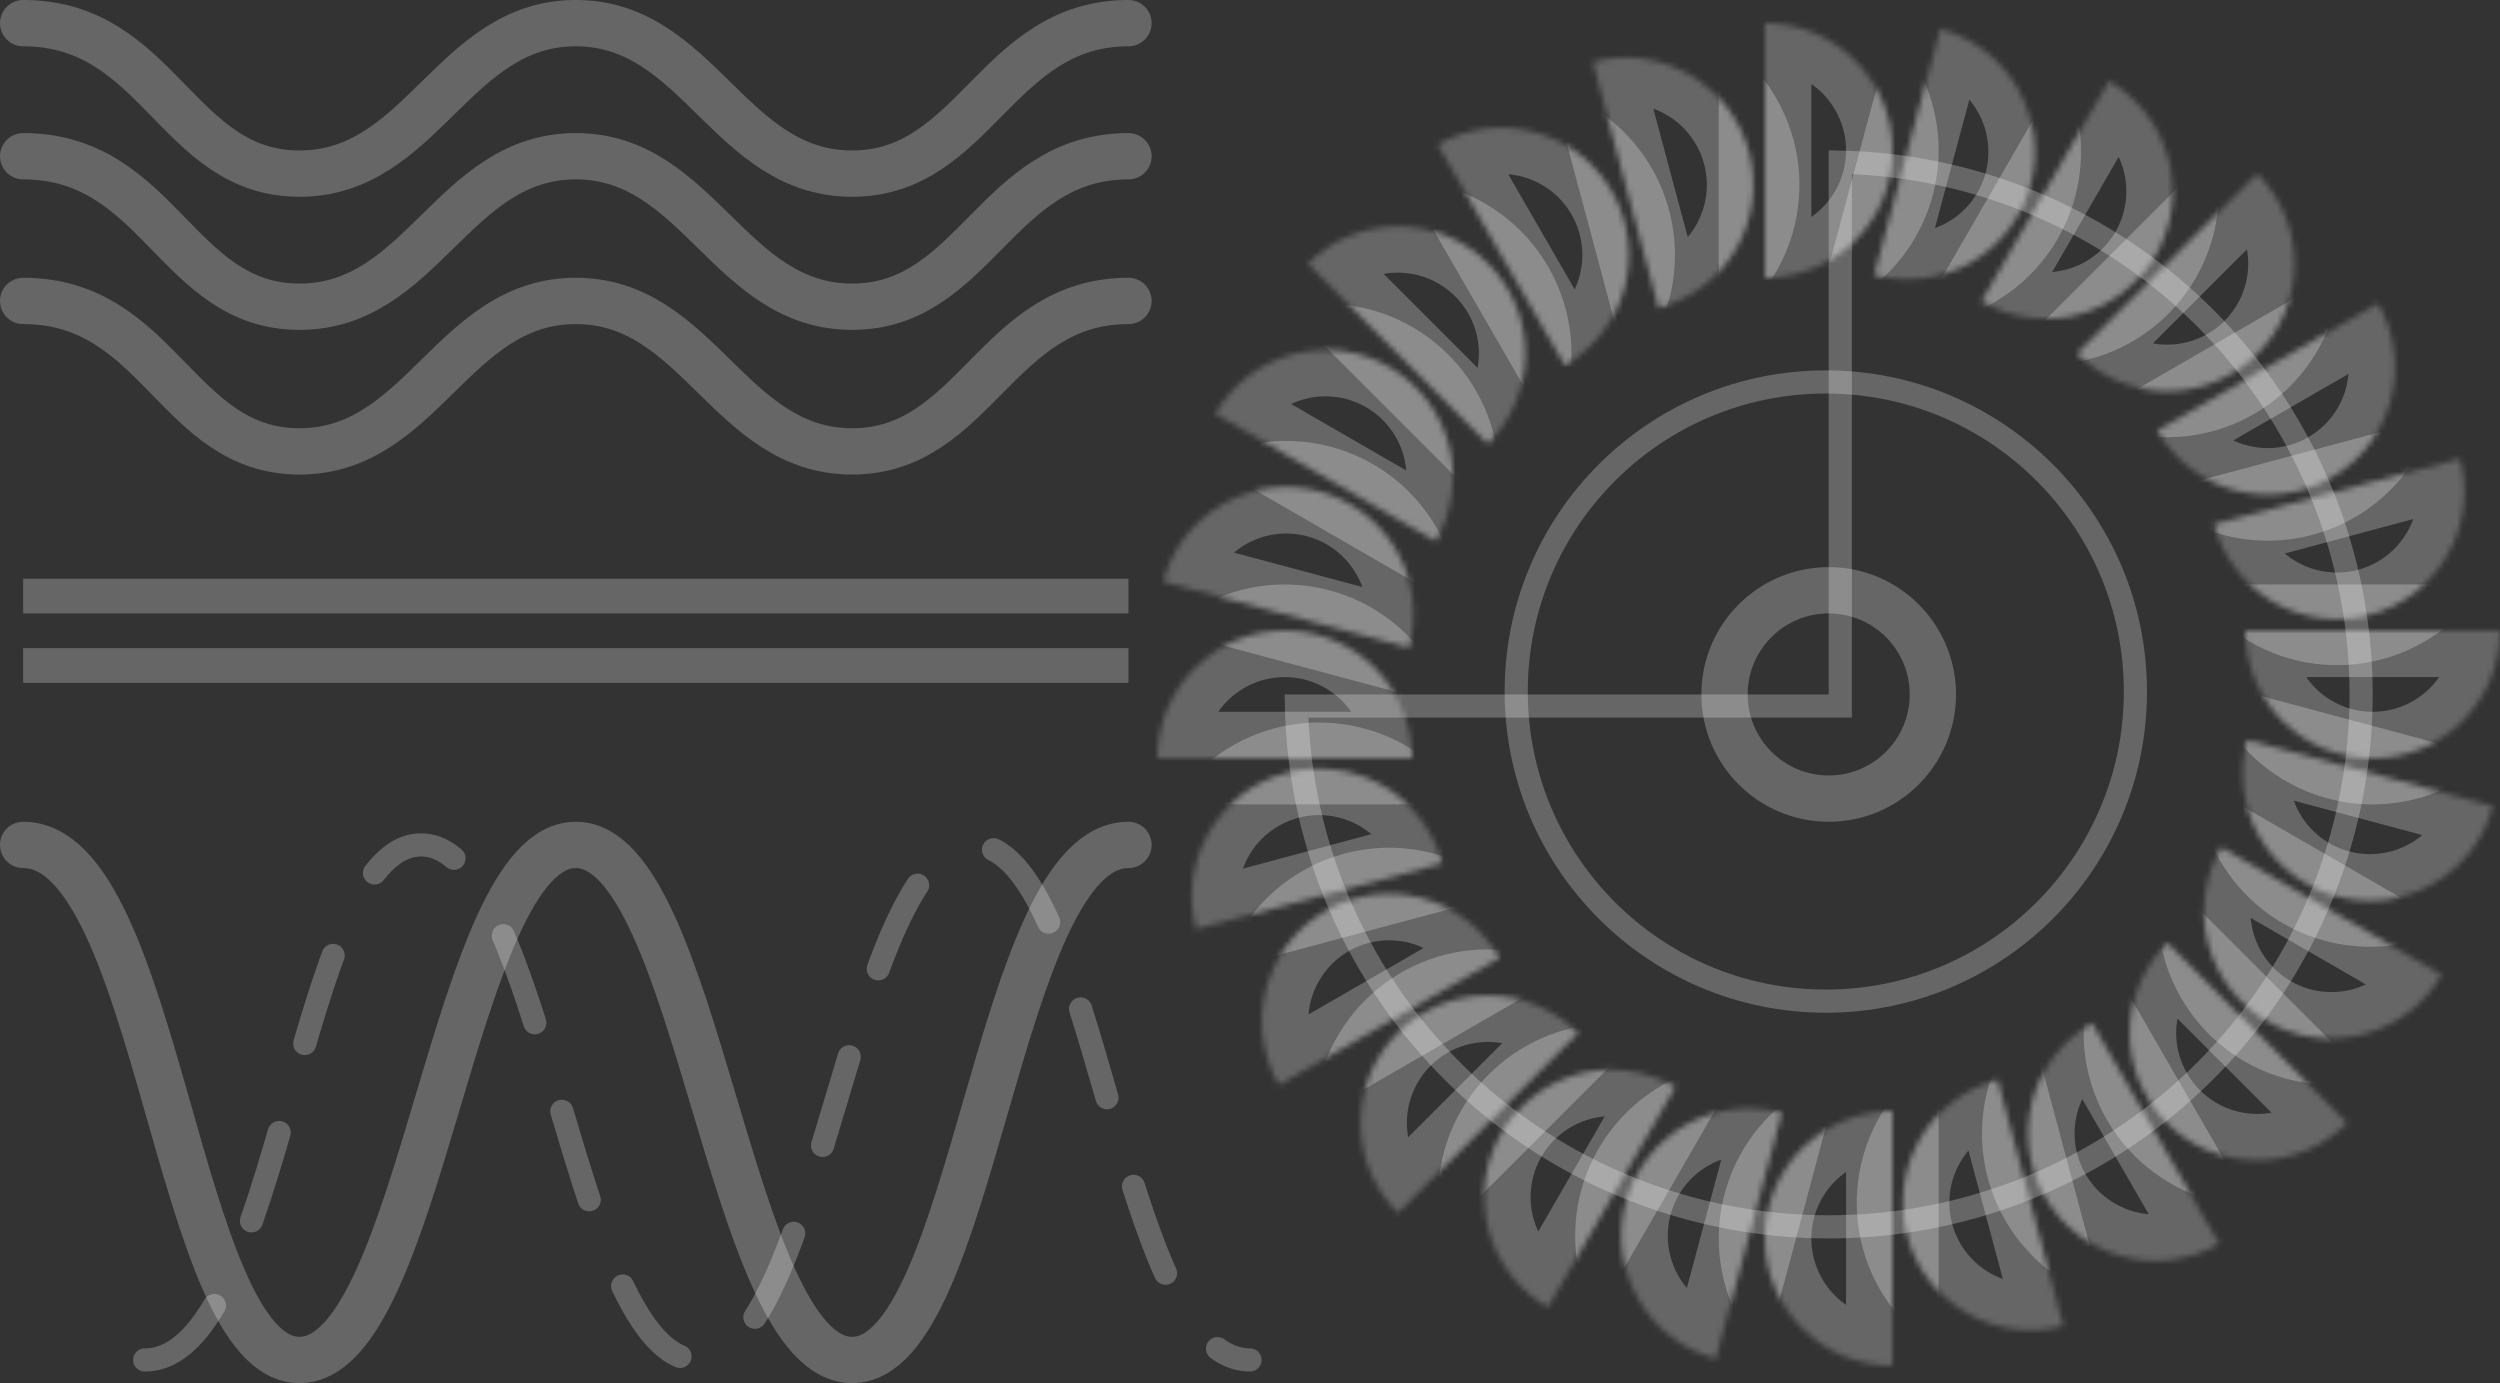 <svg width="432" height="239" viewBox="0 0 432 239" fill="none" xmlns="http://www.w3.org/2000/svg">
<rect x="0" y="0" width="432" height="239" fill="#333333" stroke="none"/>
<path d="M318.001 28.022C335.498 28.402 352.539 33.766 367.113 43.505C382.243 53.614 394.034 67.982 400.998 84.793C407.961 101.604 409.783 120.102 406.233 137.948C402.683 155.795 393.921 172.187 381.055 185.054C368.188 197.92 351.795 206.682 333.949 210.232C316.103 213.782 297.605 211.96 280.794 204.997C263.983 198.034 249.615 186.242 239.506 171.112C229.767 156.538 224.403 139.497 224.022 122H316.001H318.001V120V28.022Z" stroke="white" stroke-opacity="0.25" stroke-width="4"/>
<path d="M369 119.5C369 149.047 345.047 173 315.5 173C285.953 173 262 149.047 262 119.5C262 89.953 285.953 66 315.5 66C345.047 66 369 89.953 369 119.5Z" stroke="white" stroke-opacity="0.25" stroke-width="4"/>
<path d="M334 120C334 129.941 325.941 138 316 138C306.059 138 298 129.941 298 120C298 110.059 306.059 102 316 102C325.941 102 334 110.059 334 120Z" stroke="white" stroke-opacity="0.25" stroke-width="8"/>
<mask id="path-4-inside-1" fill="white">
<path d="M200 131C200 128.111 200.569 125.25 201.674 122.581C202.78 119.912 204.401 117.487 206.443 115.444C208.486 113.401 210.912 111.78 213.581 110.675C216.25 109.569 219.111 109 222 109C224.889 109 227.75 109.569 230.419 110.675C233.088 111.78 235.513 113.401 237.556 115.444C239.599 117.487 241.22 119.912 242.325 122.581C243.431 125.25 244 128.111 244 131L200 131Z"/>
<path d="M241.556 209.605C239.513 207.562 237.893 205.137 236.787 202.468C235.681 199.799 235.112 196.938 235.112 194.049C235.112 191.16 235.682 188.299 236.787 185.63C237.893 182.961 239.513 180.535 241.556 178.492C243.599 176.45 246.024 174.829 248.693 173.723C251.363 172.618 254.223 172.049 257.112 172.049C260.002 172.049 262.862 172.618 265.531 173.723C268.201 174.829 270.626 176.45 272.669 178.492L241.556 209.605Z"/>
<path d="M267.485 225.918C264.983 224.473 262.79 222.55 261.031 220.258C259.272 217.966 257.982 215.35 257.235 212.559C256.487 209.769 256.296 206.858 256.673 203.994C257.05 201.129 257.988 198.367 259.432 195.865C260.877 193.363 262.8 191.17 265.092 189.412C267.384 187.653 270 186.363 272.791 185.615C275.582 184.867 278.492 184.676 281.357 185.053C284.221 185.431 286.983 186.368 289.485 187.813L267.485 225.918Z"/>
<path d="M296.497 234.789C293.706 234.041 291.09 232.751 288.798 230.992C286.506 229.233 284.583 227.04 283.138 224.538C281.694 222.036 280.756 219.274 280.379 216.41C280.002 213.546 280.193 210.635 280.94 207.844C281.688 205.054 282.978 202.438 284.737 200.146C286.496 197.854 288.689 195.93 291.191 194.486C293.693 193.041 296.455 192.104 299.319 191.727C302.184 191.349 305.094 191.54 307.885 192.288L296.497 234.789Z"/>
<path d="M356.543 229.094C353.752 229.842 350.841 230.033 347.977 229.656C345.113 229.279 342.351 228.341 339.849 226.897C337.347 225.452 335.154 223.529 333.395 221.237C331.636 218.945 330.346 216.329 329.598 213.538C328.85 210.747 328.66 207.837 329.037 204.972C329.414 202.108 330.351 199.346 331.796 196.844C333.241 194.342 335.164 192.149 337.456 190.39C339.748 188.632 342.364 187.341 345.155 186.594L356.543 229.094Z"/>
<path d="M383.485 214.917C380.983 216.362 378.221 217.3 375.357 217.677C372.493 218.054 369.582 217.863 366.791 217.115C364.001 216.368 361.385 215.077 359.093 213.319C356.801 211.56 354.877 209.367 353.433 206.865C351.988 204.363 351.051 201.601 350.674 198.736C350.297 195.872 350.487 192.962 351.235 190.171C351.983 187.38 353.273 184.764 355.032 182.472C356.79 180.18 358.983 178.257 361.485 176.812L383.485 214.917Z"/>
<path d="M327 236C324.111 236 321.25 235.431 318.581 234.325C315.912 233.22 313.486 231.599 311.443 229.556C309.401 227.513 307.78 225.088 306.674 222.419C305.569 219.75 305 216.889 305 214C305 211.111 305.569 208.25 306.674 205.581C307.78 202.912 309.401 200.487 311.443 198.444C313.486 196.401 315.912 194.78 318.581 193.675C321.25 192.569 324.111 192 327 192V236Z"/>
<path d="M405.605 194.049C403.562 196.092 401.137 197.712 398.467 198.818C395.798 199.923 392.937 200.492 390.048 200.492C387.159 200.492 384.298 199.923 381.629 198.818C378.96 197.712 376.535 196.092 374.492 194.049C372.449 192.006 370.829 189.581 369.723 186.911C368.617 184.242 368.048 181.381 368.048 178.492C368.048 175.603 368.617 172.743 369.723 170.073C370.829 167.404 372.449 164.979 374.492 162.936L405.605 194.049Z"/>
<path d="M421.917 168.433C420.473 170.935 418.549 173.128 416.257 174.886C413.965 176.645 411.349 177.935 408.559 178.683C405.768 179.431 402.857 179.622 399.993 179.244C397.129 178.867 394.367 177.93 391.865 176.485C389.363 175.041 387.17 173.117 385.411 170.825C383.652 168.533 382.362 165.917 381.614 163.127C380.867 160.336 380.676 157.425 381.053 154.561C381.43 151.697 382.368 148.935 383.812 146.433L421.917 168.433Z"/>
<path d="M430.788 139.292C430.041 142.083 428.751 144.699 426.992 146.991C425.233 149.283 423.04 151.206 420.538 152.651C418.036 154.095 415.274 155.033 412.41 155.41C409.545 155.787 406.635 155.596 403.844 154.849C401.053 154.101 398.437 152.811 396.145 151.052C393.853 149.293 391.93 147.1 390.486 144.598C389.041 142.096 388.103 139.334 387.726 136.47C387.349 133.605 387.54 130.695 388.288 127.904L430.788 139.292Z"/>
<path d="M425.095 79.246C425.842 82.037 426.033 84.947 425.656 87.812C425.279 90.676 424.341 93.438 422.897 95.94C421.452 98.442 419.529 100.635 417.237 102.394C414.945 104.153 412.329 105.443 409.538 106.191C406.748 106.938 403.837 107.129 400.973 106.752C398.108 106.375 395.346 105.437 392.844 103.993C390.342 102.548 388.149 100.625 386.39 98.333C384.632 96.041 383.342 93.425 382.594 90.634L425.095 79.246Z"/>
<path d="M410.918 52.433C412.362 54.935 413.3 57.697 413.677 60.561C414.054 63.425 413.863 66.336 413.116 69.127C412.368 71.917 411.078 74.533 409.319 76.825C407.56 79.118 405.367 81.041 402.865 82.485C400.363 83.93 397.601 84.867 394.737 85.245C391.872 85.622 388.962 85.431 386.171 84.683C383.381 83.935 380.764 82.645 378.472 80.886C376.18 79.128 374.257 76.935 372.813 74.433L410.918 52.433Z"/>
<path d="M432 109C432 111.889 431.431 114.75 430.325 117.419C429.219 120.088 427.599 122.513 425.556 124.556C423.513 126.599 421.088 128.22 418.419 129.325C415.75 130.431 412.889 131 410 131C407.111 131 404.25 130.431 401.581 129.325C398.912 128.22 396.486 126.599 394.443 124.556C392.401 122.513 390.78 120.088 389.674 117.419C388.569 114.75 388 111.889 388 109L432 109Z"/>
<path d="M390.048 30C392.091 32.043 393.712 34.468 394.817 37.137C395.923 39.806 396.492 42.667 396.492 45.556C396.492 48.446 395.923 51.306 394.817 53.975C393.712 56.645 392.091 59.07 390.048 61.113C388.005 63.156 385.58 64.776 382.911 65.882C380.242 66.987 377.381 67.556 374.492 67.556C371.603 67.556 368.742 66.987 366.073 65.882C363.404 64.776 360.979 63.156 358.936 61.113L390.048 30Z"/>
<path d="M364.432 14C366.934 15.444 369.127 17.368 370.886 19.66C372.645 21.952 373.935 24.568 374.682 27.358C375.43 30.149 375.621 33.06 375.244 35.924C374.867 38.788 373.929 41.55 372.485 44.053C371.04 46.555 369.117 48.748 366.825 50.506C364.533 52.265 361.917 53.555 359.126 54.303C356.335 55.051 353.425 55.241 350.56 54.864C347.696 54.487 344.934 53.55 342.432 52.105L364.432 14Z"/>
<path d="M335.292 5C338.083 5.748 340.699 7.038 342.991 8.797C345.283 10.555 347.206 12.748 348.65 15.25C350.095 17.752 351.033 20.514 351.41 23.379C351.787 26.243 351.596 29.154 350.848 31.944C350.1 34.735 348.81 37.351 347.052 39.643C345.293 41.935 343.1 43.858 340.598 45.303C338.096 46.747 335.334 47.685 332.469 48.062C329.605 48.439 326.694 48.248 323.904 47.501L335.292 5Z"/>
<path d="M275.246 10.694C278.037 9.946 280.947 9.755 283.812 10.133C286.676 10.51 289.438 11.447 291.94 12.892C294.442 14.336 296.635 16.26 298.394 18.552C300.153 20.844 301.443 23.46 302.19 26.25C302.938 29.041 303.129 31.952 302.752 34.816C302.375 37.68 301.437 40.442 299.993 42.944C298.548 45.446 296.625 47.639 294.333 49.398C292.041 51.157 289.425 52.447 286.634 53.195L275.246 10.694Z"/>
<path d="M248.433 25C250.935 23.555 253.697 22.618 256.561 22.241C259.425 21.864 262.336 22.054 265.127 22.802C267.917 23.55 270.533 24.84 272.825 26.599C275.117 28.358 277.041 30.55 278.485 33.053C279.93 35.555 280.867 38.317 281.244 41.181C281.621 44.045 281.431 46.956 280.683 49.747C279.935 52.537 278.645 55.153 276.886 57.445C275.128 59.737 272.935 61.661 270.433 63.105L248.433 25Z"/>
<path d="M305 4C307.889 4 310.75 4.569 313.419 5.675C316.088 6.78 318.513 8.401 320.556 10.444C322.599 12.486 324.22 14.912 325.325 17.581C326.431 20.25 327 23.111 327 26C327 28.889 326.431 31.75 325.325 34.419C324.219 37.088 322.599 39.514 320.556 41.556C318.513 43.599 316.088 45.22 313.419 46.325C310.75 47.431 307.889 48 305 48L305 4Z"/>
<path d="M226 45.556C228.043 43.514 230.468 41.893 233.137 40.787C235.806 39.682 238.667 39.113 241.556 39.113C244.445 39.113 247.306 39.682 249.975 40.787C252.644 41.893 255.07 43.514 257.113 45.556C259.155 47.599 260.776 50.025 261.882 52.694C262.987 55.363 263.556 58.224 263.556 61.113C263.556 64.002 262.987 66.863 261.882 69.532C260.776 72.201 259.155 74.626 257.112 76.669L226 45.556Z"/>
<path d="M210 71.485C211.444 68.983 213.368 66.79 215.66 65.031C217.952 63.273 220.568 61.983 223.358 61.235C226.149 60.487 229.06 60.296 231.924 60.673C234.788 61.05 237.55 61.988 240.052 63.433C242.554 64.877 244.747 66.8 246.506 69.092C248.265 71.385 249.555 74.001 250.303 76.791C251.05 79.582 251.241 82.492 250.864 85.357C250.487 88.221 249.549 90.983 248.105 93.485L210 71.485Z"/>
<path d="M201 100.496C201.748 97.706 203.038 95.09 204.797 92.798C206.555 90.506 208.748 88.582 211.25 87.138C213.752 85.693 216.515 84.756 219.379 84.379C222.243 84.002 225.154 84.192 227.944 84.94C230.735 85.688 233.351 86.978 235.643 88.737C237.935 90.496 239.858 92.689 241.303 95.191C242.748 97.692 243.685 100.455 244.062 103.319C244.439 106.183 244.249 109.094 243.501 111.885L201 100.496Z"/>
<path d="M206.694 160.542C205.946 157.752 205.755 154.841 206.133 151.977C206.51 149.112 207.447 146.35 208.892 143.848C210.336 141.346 212.26 139.153 214.552 137.394C216.844 135.636 219.46 134.346 222.25 133.598C225.041 132.85 227.952 132.659 230.816 133.036C233.68 133.414 236.442 134.351 238.944 135.796C241.446 137.24 243.639 139.163 245.398 141.455C247.157 143.748 248.447 146.364 249.195 149.154L206.694 160.542Z"/>
<path d="M221 187.485C219.555 184.983 218.618 182.221 218.241 179.356C217.864 176.492 218.054 173.581 218.802 170.791C219.55 168 220.84 165.384 222.599 163.092C224.358 160.8 226.551 158.877 229.053 157.432C231.555 155.988 234.317 155.05 237.181 154.673C240.045 154.296 242.956 154.487 245.747 155.234C248.537 155.982 251.153 157.272 253.445 159.031C255.737 160.79 257.661 162.983 259.105 165.485L221 187.485Z"/>
</mask>
<path d="M200 131C200 128.111 200.569 125.25 201.674 122.581C202.78 119.912 204.401 117.487 206.443 115.444C208.486 113.401 210.912 111.78 213.581 110.675C216.25 109.569 219.111 109 222 109C224.889 109 227.75 109.569 230.419 110.675C233.088 111.78 235.513 113.401 237.556 115.444C239.599 117.487 241.22 119.912 242.325 122.581C243.431 125.25 244 128.111 244 131L200 131Z" stroke="white" stroke-opacity="0.25" stroke-width="16" mask="url(#path-4-inside-1)"/>
<path d="M241.556 209.605C239.513 207.562 237.893 205.137 236.787 202.468C235.681 199.799 235.112 196.938 235.112 194.049C235.112 191.16 235.682 188.299 236.787 185.63C237.893 182.961 239.513 180.535 241.556 178.492C243.599 176.45 246.024 174.829 248.693 173.723C251.363 172.618 254.223 172.049 257.112 172.049C260.002 172.049 262.862 172.618 265.531 173.723C268.201 174.829 270.626 176.45 272.669 178.492L241.556 209.605Z" stroke="white" stroke-opacity="0.25" stroke-width="16" mask="url(#path-4-inside-1)"/>
<path d="M267.485 225.918C264.983 224.473 262.79 222.55 261.031 220.258C259.272 217.966 257.982 215.35 257.235 212.559C256.487 209.769 256.296 206.858 256.673 203.994C257.05 201.129 257.988 198.367 259.432 195.865C260.877 193.363 262.8 191.17 265.092 189.412C267.384 187.653 270 186.363 272.791 185.615C275.582 184.867 278.492 184.676 281.357 185.053C284.221 185.431 286.983 186.368 289.485 187.813L267.485 225.918Z" stroke="white" stroke-opacity="0.25" stroke-width="16" mask="url(#path-4-inside-1)"/>
<path d="M296.497 234.789C293.706 234.041 291.09 232.751 288.798 230.992C286.506 229.233 284.583 227.04 283.138 224.538C281.694 222.036 280.756 219.274 280.379 216.41C280.002 213.546 280.193 210.635 280.94 207.844C281.688 205.054 282.978 202.438 284.737 200.146C286.496 197.854 288.689 195.93 291.191 194.486C293.693 193.041 296.455 192.104 299.319 191.727C302.184 191.349 305.094 191.54 307.885 192.288L296.497 234.789Z" stroke="white" stroke-opacity="0.25" stroke-width="16" mask="url(#path-4-inside-1)"/>
<path d="M356.543 229.094C353.752 229.842 350.841 230.033 347.977 229.656C345.113 229.279 342.351 228.341 339.849 226.897C337.347 225.452 335.154 223.529 333.395 221.237C331.636 218.945 330.346 216.329 329.598 213.538C328.85 210.747 328.66 207.837 329.037 204.972C329.414 202.108 330.351 199.346 331.796 196.844C333.241 194.342 335.164 192.149 337.456 190.39C339.748 188.632 342.364 187.341 345.155 186.594L356.543 229.094Z" stroke="white" stroke-opacity="0.25" stroke-width="16" mask="url(#path-4-inside-1)"/>
<path d="M383.485 214.917C380.983 216.362 378.221 217.3 375.357 217.677C372.493 218.054 369.582 217.863 366.791 217.115C364.001 216.368 361.385 215.077 359.093 213.319C356.801 211.56 354.877 209.367 353.433 206.865C351.988 204.363 351.051 201.601 350.674 198.736C350.297 195.872 350.487 192.962 351.235 190.171C351.983 187.38 353.273 184.764 355.032 182.472C356.79 180.18 358.983 178.257 361.485 176.812L383.485 214.917Z" stroke="white" stroke-opacity="0.25" stroke-width="16" mask="url(#path-4-inside-1)"/>
<path d="M327 236C324.111 236 321.25 235.431 318.581 234.325C315.912 233.22 313.486 231.599 311.443 229.556C309.401 227.513 307.78 225.088 306.674 222.419C305.569 219.75 305 216.889 305 214C305 211.111 305.569 208.25 306.674 205.581C307.78 202.912 309.401 200.487 311.443 198.444C313.486 196.401 315.912 194.78 318.581 193.675C321.25 192.569 324.111 192 327 192V236Z" stroke="white" stroke-opacity="0.25" stroke-width="16" mask="url(#path-4-inside-1)"/>
<path d="M405.605 194.049C403.562 196.092 401.137 197.712 398.467 198.818C395.798 199.923 392.937 200.492 390.048 200.492C387.159 200.492 384.298 199.923 381.629 198.818C378.96 197.712 376.535 196.092 374.492 194.049C372.449 192.006 370.829 189.581 369.723 186.911C368.617 184.242 368.048 181.381 368.048 178.492C368.048 175.603 368.617 172.743 369.723 170.073C370.829 167.404 372.449 164.979 374.492 162.936L405.605 194.049Z" stroke="white" stroke-opacity="0.25" stroke-width="16" mask="url(#path-4-inside-1)"/>
<path d="M421.917 168.433C420.473 170.935 418.549 173.128 416.257 174.886C413.965 176.645 411.349 177.935 408.559 178.683C405.768 179.431 402.857 179.622 399.993 179.244C397.129 178.867 394.367 177.93 391.865 176.485C389.363 175.041 387.17 173.117 385.411 170.825C383.652 168.533 382.362 165.917 381.614 163.127C380.867 160.336 380.676 157.425 381.053 154.561C381.43 151.697 382.368 148.935 383.812 146.433L421.917 168.433Z" stroke="white" stroke-opacity="0.25" stroke-width="16" mask="url(#path-4-inside-1)"/>
<path d="M430.788 139.292C430.041 142.083 428.751 144.699 426.992 146.991C425.233 149.283 423.04 151.206 420.538 152.651C418.036 154.095 415.274 155.033 412.41 155.41C409.545 155.787 406.635 155.596 403.844 154.849C401.053 154.101 398.437 152.811 396.145 151.052C393.853 149.293 391.93 147.1 390.486 144.598C389.041 142.096 388.103 139.334 387.726 136.47C387.349 133.605 387.54 130.695 388.288 127.904L430.788 139.292Z" stroke="white" stroke-opacity="0.25" stroke-width="16" mask="url(#path-4-inside-1)"/>
<path d="M425.095 79.246C425.842 82.037 426.033 84.947 425.656 87.812C425.279 90.676 424.341 93.438 422.897 95.94C421.452 98.442 419.529 100.635 417.237 102.394C414.945 104.153 412.329 105.443 409.538 106.191C406.748 106.938 403.837 107.129 400.973 106.752C398.108 106.375 395.346 105.437 392.844 103.993C390.342 102.548 388.149 100.625 386.39 98.333C384.632 96.041 383.342 93.425 382.594 90.634L425.095 79.246Z" stroke="white" stroke-opacity="0.25" stroke-width="16" mask="url(#path-4-inside-1)"/>
<path d="M410.918 52.433C412.362 54.935 413.3 57.697 413.677 60.561C414.054 63.425 413.863 66.336 413.116 69.127C412.368 71.917 411.078 74.533 409.319 76.825C407.56 79.118 405.367 81.041 402.865 82.485C400.363 83.93 397.601 84.867 394.737 85.245C391.872 85.622 388.962 85.431 386.171 84.683C383.381 83.935 380.764 82.645 378.472 80.886C376.18 79.128 374.257 76.935 372.813 74.433L410.918 52.433Z" stroke="white" stroke-opacity="0.25" stroke-width="16" mask="url(#path-4-inside-1)"/>
<path d="M432 109C432 111.889 431.431 114.75 430.325 117.419C429.219 120.088 427.599 122.513 425.556 124.556C423.513 126.599 421.088 128.22 418.419 129.325C415.75 130.431 412.889 131 410 131C407.111 131 404.25 130.431 401.581 129.325C398.912 128.22 396.486 126.599 394.443 124.556C392.401 122.513 390.78 120.088 389.674 117.419C388.569 114.75 388 111.889 388 109L432 109Z" stroke="white" stroke-opacity="0.25" stroke-width="16" mask="url(#path-4-inside-1)"/>
<path d="M390.048 30C392.091 32.043 393.712 34.468 394.817 37.137C395.923 39.806 396.492 42.667 396.492 45.556C396.492 48.446 395.923 51.306 394.817 53.975C393.712 56.645 392.091 59.07 390.048 61.113C388.005 63.156 385.58 64.776 382.911 65.882C380.242 66.987 377.381 67.556 374.492 67.556C371.603 67.556 368.742 66.987 366.073 65.882C363.404 64.776 360.979 63.156 358.936 61.113L390.048 30Z" stroke="white" stroke-opacity="0.25" stroke-width="16" mask="url(#path-4-inside-1)"/>
<path d="M364.432 14C366.934 15.444 369.127 17.368 370.886 19.66C372.645 21.952 373.935 24.568 374.682 27.358C375.43 30.149 375.621 33.06 375.244 35.924C374.867 38.788 373.929 41.55 372.485 44.053C371.04 46.555 369.117 48.748 366.825 50.506C364.533 52.265 361.917 53.555 359.126 54.303C356.335 55.051 353.425 55.241 350.56 54.864C347.696 54.487 344.934 53.55 342.432 52.105L364.432 14Z" stroke="white" stroke-opacity="0.25" stroke-width="16" mask="url(#path-4-inside-1)"/>
<path d="M335.292 5C338.083 5.748 340.699 7.038 342.991 8.797C345.283 10.555 347.206 12.748 348.65 15.25C350.095 17.752 351.033 20.514 351.41 23.379C351.787 26.243 351.596 29.154 350.848 31.944C350.1 34.735 348.81 37.351 347.052 39.643C345.293 41.935 343.1 43.858 340.598 45.303C338.096 46.747 335.334 47.685 332.469 48.062C329.605 48.439 326.694 48.248 323.904 47.501L335.292 5Z" stroke="white" stroke-opacity="0.25" stroke-width="16" mask="url(#path-4-inside-1)"/>
<path d="M275.246 10.694C278.037 9.946 280.947 9.755 283.812 10.133C286.676 10.51 289.438 11.447 291.94 12.892C294.442 14.336 296.635 16.26 298.394 18.552C300.153 20.844 301.443 23.46 302.19 26.25C302.938 29.041 303.129 31.952 302.752 34.816C302.375 37.68 301.437 40.442 299.993 42.944C298.548 45.446 296.625 47.639 294.333 49.398C292.041 51.157 289.425 52.447 286.634 53.195L275.246 10.694Z" stroke="white" stroke-opacity="0.25" stroke-width="16" mask="url(#path-4-inside-1)"/>
<path d="M248.433 25C250.935 23.555 253.697 22.618 256.561 22.241C259.425 21.864 262.336 22.054 265.127 22.802C267.917 23.55 270.533 24.84 272.825 26.599C275.117 28.358 277.041 30.55 278.485 33.053C279.93 35.555 280.867 38.317 281.244 41.181C281.621 44.045 281.431 46.956 280.683 49.747C279.935 52.537 278.645 55.153 276.886 57.445C275.128 59.737 272.935 61.661 270.433 63.105L248.433 25Z" stroke="white" stroke-opacity="0.25" stroke-width="16" mask="url(#path-4-inside-1)"/>
<path d="M305 4C307.889 4 310.75 4.569 313.419 5.675C316.088 6.78 318.513 8.401 320.556 10.444C322.599 12.486 324.22 14.912 325.325 17.581C326.431 20.25 327 23.111 327 26C327 28.889 326.431 31.75 325.325 34.419C324.219 37.088 322.599 39.514 320.556 41.556C318.513 43.599 316.088 45.22 313.419 46.325C310.75 47.431 307.889 48 305 48L305 4Z" stroke="white" stroke-opacity="0.25" stroke-width="16" mask="url(#path-4-inside-1)"/>
<path d="M226 45.556C228.043 43.514 230.468 41.893 233.137 40.787C235.806 39.682 238.667 39.113 241.556 39.113C244.445 39.113 247.306 39.682 249.975 40.787C252.644 41.893 255.07 43.514 257.113 45.556C259.155 47.599 260.776 50.025 261.882 52.694C262.987 55.363 263.556 58.224 263.556 61.113C263.556 64.002 262.987 66.863 261.882 69.532C260.776 72.201 259.155 74.626 257.112 76.669L226 45.556Z" stroke="white" stroke-opacity="0.25" stroke-width="16" mask="url(#path-4-inside-1)"/>
<path d="M210 71.485C211.444 68.983 213.368 66.79 215.66 65.031C217.952 63.273 220.568 61.983 223.358 61.235C226.149 60.487 229.06 60.296 231.924 60.673C234.788 61.05 237.55 61.988 240.052 63.433C242.554 64.877 244.747 66.8 246.506 69.092C248.265 71.385 249.555 74.001 250.303 76.791C251.05 79.582 251.241 82.492 250.864 85.357C250.487 88.221 249.549 90.983 248.105 93.485L210 71.485Z" stroke="white" stroke-opacity="0.25" stroke-width="16" mask="url(#path-4-inside-1)"/>
<path d="M201 100.496C201.748 97.706 203.038 95.09 204.797 92.798C206.555 90.506 208.748 88.582 211.25 87.138C213.752 85.693 216.515 84.756 219.379 84.379C222.243 84.002 225.154 84.192 227.944 84.94C230.735 85.688 233.351 86.978 235.643 88.737C237.935 90.496 239.858 92.689 241.303 95.191C242.748 97.692 243.685 100.455 244.062 103.319C244.439 106.183 244.249 109.094 243.501 111.885L201 100.496Z" stroke="white" stroke-opacity="0.25" stroke-width="16" mask="url(#path-4-inside-1)"/>
<path d="M206.694 160.542C205.946 157.752 205.755 154.841 206.133 151.977C206.51 149.112 207.447 146.35 208.892 143.848C210.336 141.346 212.26 139.153 214.552 137.394C216.844 135.636 219.46 134.346 222.25 133.598C225.041 132.85 227.952 132.659 230.816 133.036C233.68 133.414 236.442 134.351 238.944 135.796C241.446 137.24 243.639 139.163 245.398 141.455C247.157 143.748 248.447 146.364 249.195 149.154L206.694 160.542Z" stroke="white" stroke-opacity="0.25" stroke-width="16" mask="url(#path-4-inside-1)"/>
<path d="M221 187.485C219.555 184.983 218.618 182.221 218.241 179.356C217.864 176.492 218.054 173.581 218.802 170.791C219.55 168 220.84 165.384 222.599 163.092C224.358 160.8 226.551 158.877 229.053 157.432C231.555 155.988 234.317 155.05 237.181 154.673C240.045 154.296 242.956 154.487 245.747 155.234C248.537 155.982 251.153 157.272 253.445 159.031C255.737 160.79 257.661 162.983 259.105 165.485L221 187.485Z" stroke="white" stroke-opacity="0.25" stroke-width="16" mask="url(#path-4-inside-1)"/>
<path d="M4 4C27.524 4 30.521 30 51.75 30C72.979 30 78.271 4 99.5 4C120.729 4 126.021 30 147.25 30C168.479 30 172.178 4 195 4M4 27C27.524 27 30.521 53 51.75 53C72.979 53 78.271 27 99.5 27C120.729 27 126.021 53 147.25 53C168.479 53 172.178 27 195 27M4 52C27.524 52 30.521 78 51.75 78C72.979 78 78.271 52 99.5 52C120.729 52 126.021 78 147.25 78C168.479 78 172.178 52 195 52" stroke="white" stroke-opacity="0.25" stroke-width="8" stroke-linecap="round"/>
<path d="M25 235C48.524 235 51.521 146 72.75 146C93.979 146 99.271 235 120.5 235C141.729 235 147.021 146 168.25 146C189.479 146 193.178 235 216 235" stroke="white" stroke-opacity="0.25" stroke-width="4" stroke-linecap="round" stroke-dasharray="16 16"/>
<path d="M4 146C27.524 146 30.521 235 51.75 235C72.979 235 78.271 146 99.5 146C120.729 146 126.021 235 147.25 235C168.479 235 172.178 146 195 146" stroke="white" stroke-opacity="0.25" stroke-width="8" stroke-linecap="round"/>
<path d="M4 103L195 103M4 115L195 115" stroke="white" stroke-opacity="0.25" stroke-width="6"/>
</svg>
